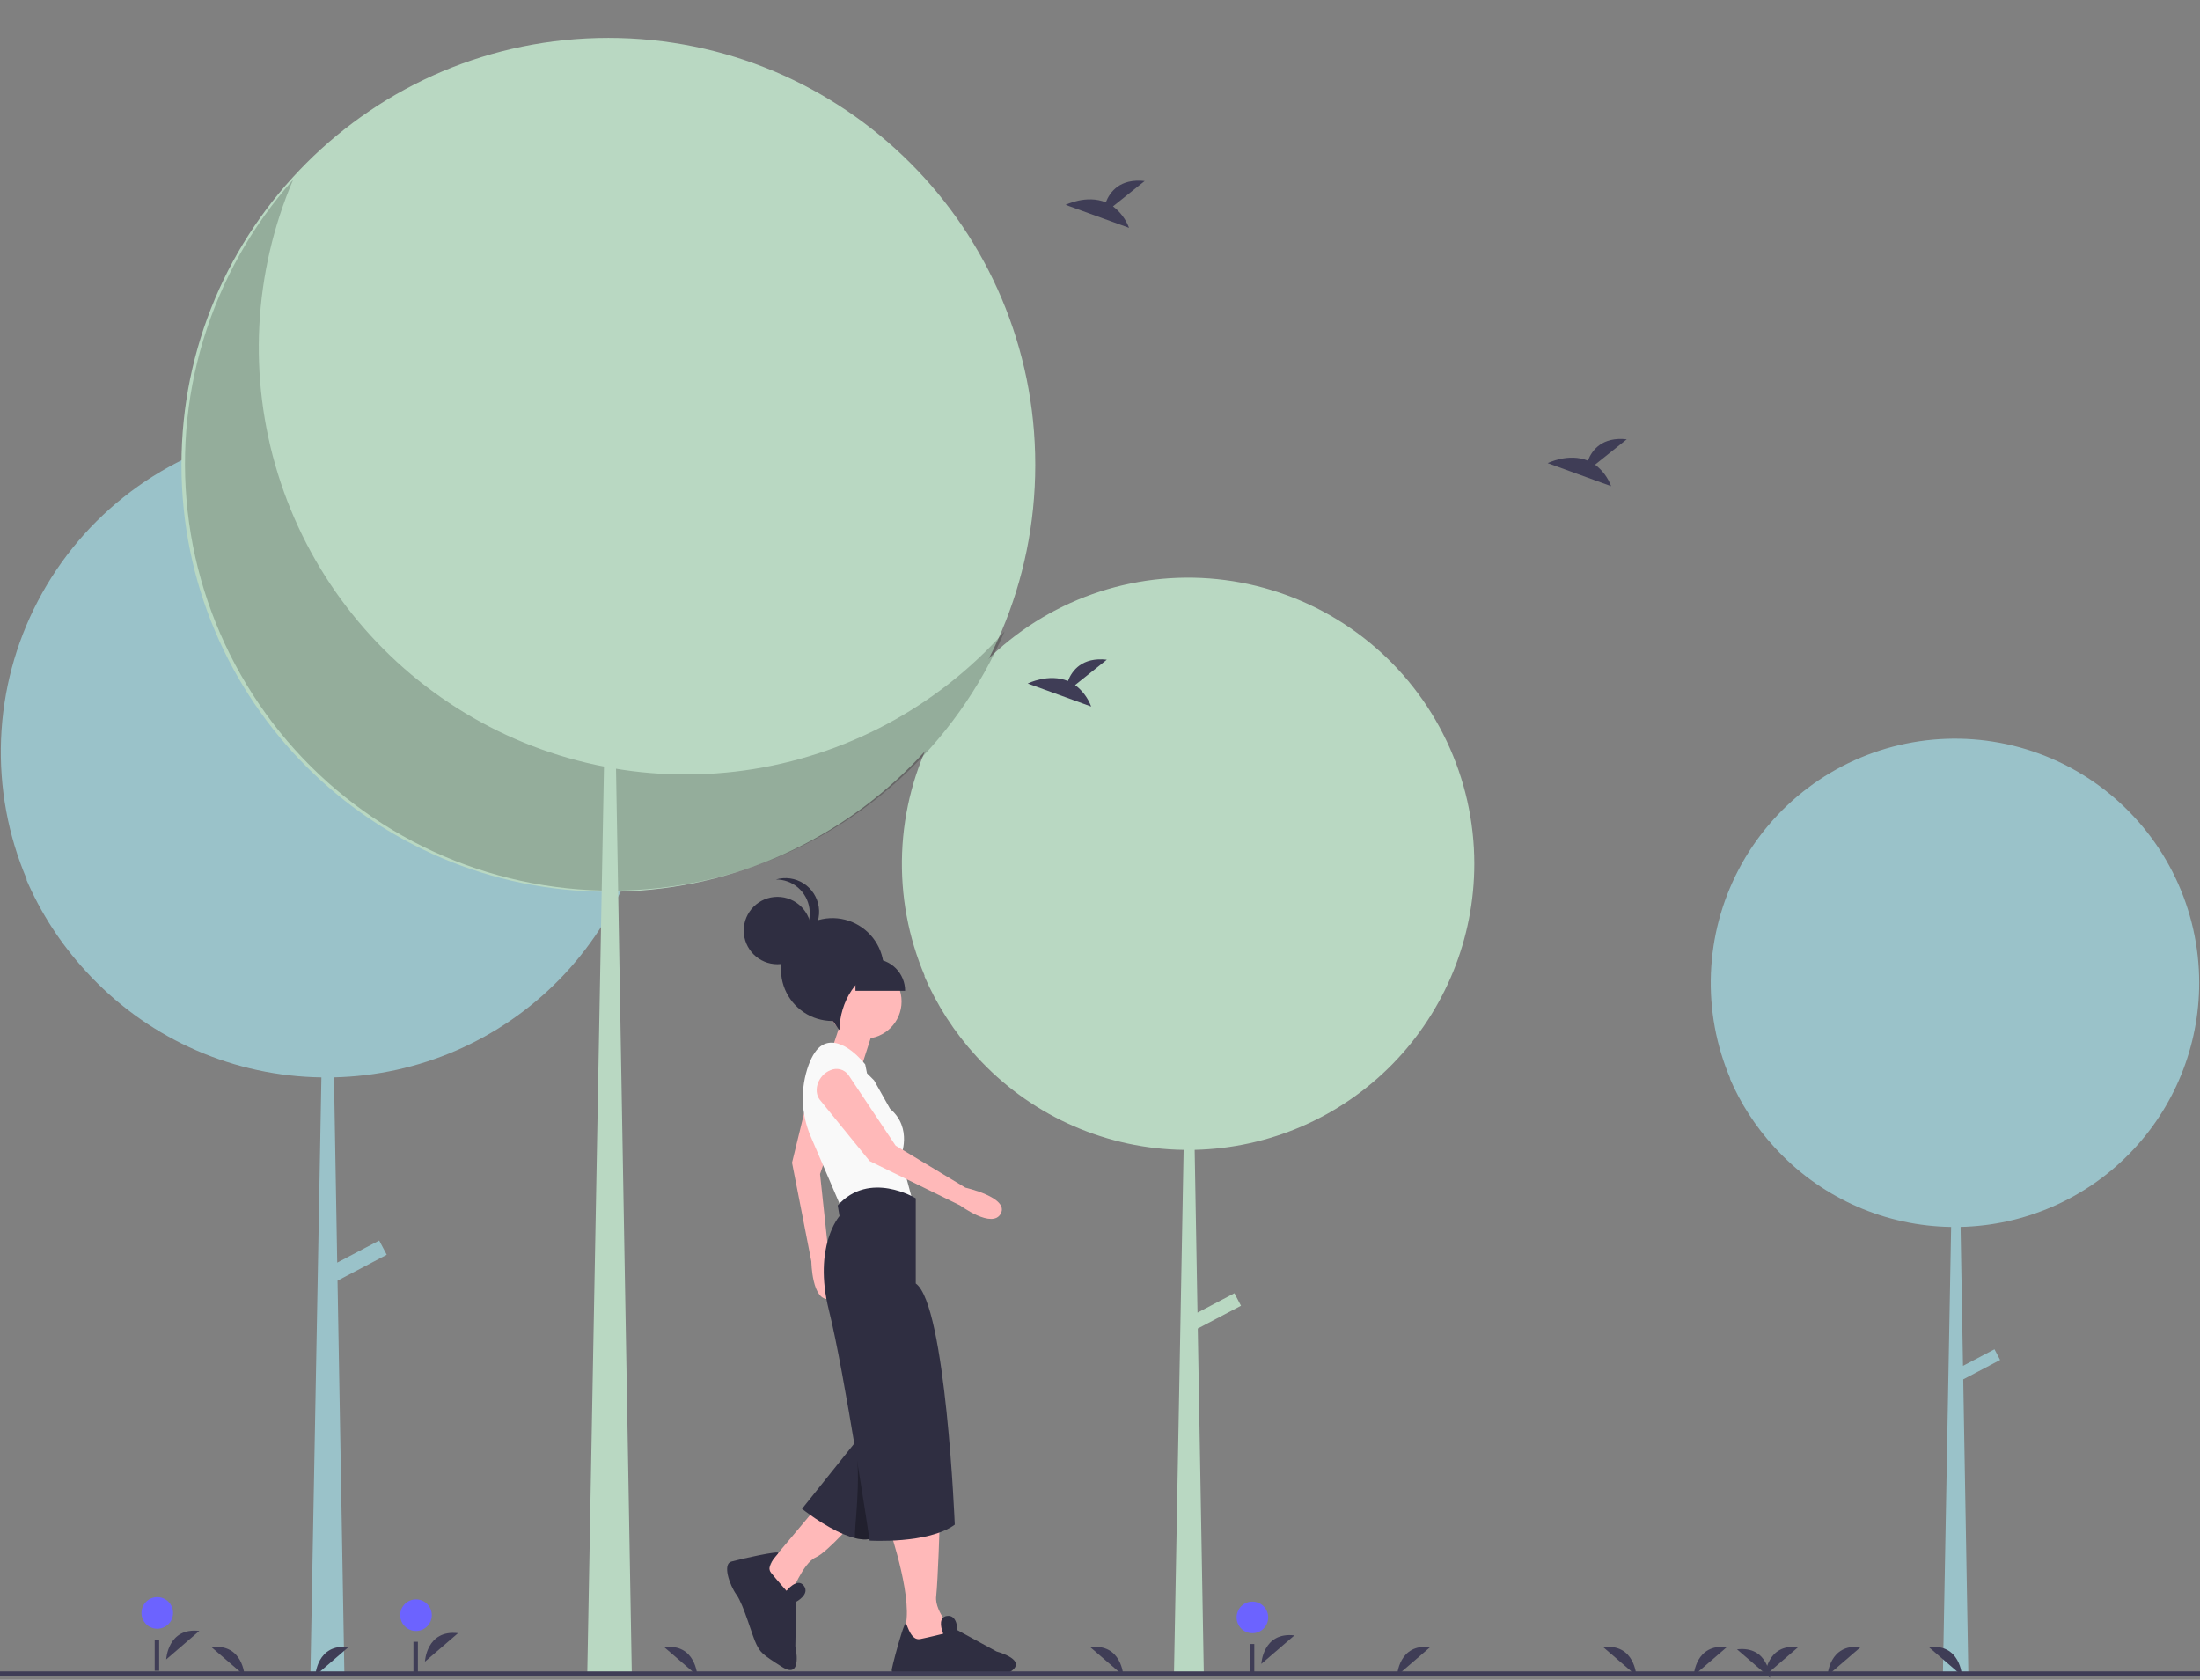 <svg width="888" height="678" viewBox="0 0 888 678" fill="none" xmlns="http://www.w3.org/2000/svg">
<rect x="0" y="0" width="888" height="678" fill="#808080" stroke="none"/>
<g clip-path="url(#clip0)">
<path d="M887.675 396.659C887.667 382.038 884.407 367.601 878.13 354.395C871.854 341.189 862.719 329.545 851.386 320.306C840.054 311.067 826.808 304.465 812.609 300.977C798.409 297.49 783.612 297.204 769.289 300.142C754.965 303.08 741.475 309.167 729.795 317.962C718.115 326.758 708.538 338.041 701.757 350.995C694.976 363.949 691.162 378.25 690.591 392.86C690.02 407.47 692.706 422.024 698.454 435.468C698.358 435.361 698.258 435.257 698.162 435.149C702.541 445.355 708.611 454.748 716.116 462.932C716.139 462.957 716.162 462.981 716.184 463.005C716.79 463.665 717.399 464.322 718.022 464.965C727.031 474.361 737.816 481.874 749.752 487.068C761.687 492.261 774.536 495.032 787.551 495.219L784.22 676.148H794.512L792.429 556.733L807.316 548.895L805.045 544.582L792.334 551.274L791.356 495.21C817.102 494.62 841.595 483.978 859.596 465.56C877.596 447.142 887.674 422.412 887.675 396.659Z" fill="#9AC2C9"/>
<path d="M595.087 348.612C595.078 331.477 591.257 314.558 583.902 299.082C576.547 283.606 565.841 269.96 552.56 259.133C539.28 248.306 523.757 240.568 507.116 236.481C490.476 232.394 473.135 232.06 456.349 235.502C439.564 238.945 423.754 246.079 410.066 256.386C396.378 266.694 385.154 279.917 377.208 295.098C369.262 310.279 364.792 327.038 364.122 344.159C363.453 361.281 366.601 378.338 373.337 394.093C373.224 393.967 373.108 393.845 372.995 393.719C378.127 405.679 385.24 416.686 394.036 426.278C394.062 426.307 394.089 426.335 394.116 426.364C394.825 427.137 395.539 427.907 396.269 428.661C406.826 439.672 419.466 448.476 433.454 454.563C447.441 460.649 462.499 463.896 477.752 464.115L473.848 676.148H485.908L483.467 536.204L500.913 527.019L498.252 521.964L483.356 529.806L482.21 464.105C512.382 463.413 541.086 450.941 562.181 429.358C583.276 407.774 595.087 378.792 595.087 348.612Z" fill="#B9D8C2"/>
<path d="M263.259 303.418C263.248 283.919 258.901 264.666 250.53 247.055C242.16 229.444 229.977 213.915 214.864 201.593C199.751 189.272 182.086 180.467 163.15 175.816C144.213 171.165 124.479 170.785 105.378 174.702C86.276 178.62 68.285 186.738 52.709 198.468C37.132 210.197 24.359 225.245 15.317 242.521C6.274 259.797 1.187 278.868 0.426 298.352C-0.336 317.836 3.246 337.246 10.912 355.175C10.783 355.032 10.65 354.893 10.523 354.75C16.362 368.36 24.457 380.886 34.467 391.801C34.496 391.834 34.527 391.866 34.557 391.899C35.365 392.779 36.177 393.655 37.008 394.513C49.022 407.043 63.405 417.062 79.323 423.988C95.241 430.915 112.376 434.61 129.733 434.859L125.291 676.148H139.015L136.238 516.895L156.091 506.442L153.062 500.69L136.111 509.614L134.807 434.847C169.142 434.06 201.807 419.868 225.812 395.306C249.818 370.744 263.258 337.763 263.259 303.418Z" fill="#9AC2C9"/>
<path d="M245.559 359.928C340.724 359.928 417.87 282.781 417.87 187.616C417.87 92.451 340.724 15.305 245.559 15.305C150.394 15.305 73.247 92.451 73.247 187.616C73.247 282.781 150.394 359.928 245.559 359.928Z" fill="#B9D8C2"/>
<path opacity="0.2" d="M118.329 72.525C102.257 110.123 100.076 152.21 112.178 191.267C124.28 230.324 149.875 263.805 184.39 285.727C218.905 307.65 260.09 316.586 300.587 310.937C341.084 305.289 378.252 285.425 405.452 254.895C395.633 277.865 380.938 298.426 362.384 315.154C343.831 331.881 321.862 344.374 298.001 351.768C274.139 359.162 248.956 361.28 224.195 357.975C199.433 354.67 175.687 346.021 154.6 332.628C133.513 319.234 115.591 301.416 102.074 280.409C88.557 259.401 79.769 235.705 76.319 210.964C72.869 186.223 74.839 161.027 82.093 137.123C89.347 113.218 101.711 91.177 118.329 72.525Z" fill="black"/>
<path d="M246.032 187.616H246.506L255.027 676.148H237.038L246.032 187.616Z" fill="#B9D8C2"/>
<path d="M509.115 671.578C509.115 671.578 509.737 658.552 522.482 660.066L509.115 671.578Z" fill="#3F3D56"/>
<path d="M505.514 659.182C509.037 659.182 511.893 656.326 511.893 652.803C511.893 649.281 509.037 646.425 505.514 646.425C501.991 646.425 499.135 649.281 499.135 652.803C499.135 656.326 501.991 659.182 505.514 659.182Z" fill="#6C63FF"/>
<path d="M506.277 663.545H504.476V676.149H506.277V663.545Z" fill="#3F3D56"/>
<path d="M67.083 669.778C67.083 669.778 67.705 656.751 80.449 658.265L67.083 669.778Z" fill="#3F3D56"/>
<path d="M63.482 657.381C67.005 657.381 69.861 654.526 69.861 651.003C69.861 647.48 67.005 644.624 63.482 644.624C59.959 644.624 57.103 647.48 57.103 651.003C57.103 654.526 59.959 657.381 63.482 657.381Z" fill="#6C63FF"/>
<path d="M64.244 661.744H62.444V674.348H64.244V661.744Z" fill="#3F3D56"/>
<path d="M171.514 670.678C171.514 670.678 172.136 657.651 184.881 659.165L171.514 670.678Z" fill="#3F3D56"/>
<path d="M167.913 658.282C171.436 658.282 174.292 655.426 174.292 651.903C174.292 648.38 171.436 645.524 167.913 645.524C164.39 645.524 161.534 648.38 161.534 651.903C161.534 655.426 164.39 658.282 167.913 658.282Z" fill="#6C63FF"/>
<path d="M168.676 662.645H166.875V675.248H168.676V662.645Z" fill="#3F3D56"/>
<path d="M449.243 83.299L462.038 73.065C452.098 71.969 448.014 77.389 446.343 81.68C438.578 78.456 430.124 82.682 430.124 82.682L455.724 91.975C454.433 88.526 452.184 85.516 449.243 83.299Z" fill="#3F3D56"/>
<path d="M643.827 187.54L656.622 177.306C646.682 176.21 642.598 181.631 640.927 185.921C633.161 182.697 624.708 186.923 624.708 186.923L650.308 196.216C649.016 192.767 646.768 189.757 643.827 187.54Z" fill="#3F3D56"/>
<path d="M433.955 276.492L446.749 266.259C436.81 265.162 432.726 270.583 431.054 274.874C423.289 271.649 414.835 275.875 414.835 275.875L440.436 285.169C439.144 281.719 436.896 278.709 433.955 276.492Z" fill="#3F3D56"/>
<path d="M359.255 617.879C359.255 617.879 369.277 647.227 364.982 657.964L377.866 669.416L385.74 659.395C385.74 659.395 377.15 650.806 377.866 644.363C378.582 637.921 379.298 615.016 379.298 615.016L359.255 617.879Z" fill="#FFB9B9"/>
<path d="M407.21 675.139C406.625 675.482 406.067 675.806 405.553 676.103H361.125C360.713 675.867 360.383 675.512 360.177 675.084C359.971 674.657 359.9 674.177 359.973 673.708C360.18 672.646 360.711 670.485 361.368 668C362.926 662.121 365.212 654.424 365.708 655.243C365.709 655.243 365.71 655.244 365.711 655.244C365.712 655.244 365.713 655.245 365.714 655.246C365.715 655.247 365.715 655.248 365.716 655.249C365.716 655.25 365.717 655.251 365.716 655.252C366.41 656.531 367.841 662.257 371.424 661.545C375.007 660.825 380.733 659.394 380.733 659.394C380.733 659.394 378.689 654.802 380.643 652.948C381.063 652.557 381.595 652.308 382.164 652.237C386.459 651.525 386.459 657.962 386.459 657.962L402.204 666.551C403.562 666.926 404.886 667.411 406.166 668C409.362 669.495 412.522 672.051 407.21 675.139Z" fill="#2F2E41"/>
<path d="M330.623 607.143L312.013 629.332L307.002 640.785L313.444 645.796L319.171 643.648C319.171 643.648 324.181 630.764 329.192 628.617C334.202 626.469 346.371 612.153 346.371 612.153L330.623 607.143Z" fill="#FFB9B9"/>
<path d="M369.634 590.113L360.143 607.708L353.343 620.306C351.167 621.601 348.268 621.58 345.147 620.814C343.693 620.442 342.267 619.966 340.881 619.39C332.363 615.904 323.723 608.982 323.723 608.982L340.072 588.553L345.412 581.889L346.679 580.3L352.785 582.912L363.557 587.515L369.634 590.113Z" fill="#2F2E41"/>
<path d="M327.274 438.185L319.692 469.285L327.497 509.185C327.497 509.185 327.689 525.495 334.84 524.258C341.992 523.02 334.497 506.57 334.497 506.57L330.999 473.854L342.184 441.533C342.602 440.211 342.545 438.784 342.023 437.5C341.5 436.215 340.544 435.155 339.321 434.501C334.893 431.796 328.6 433.721 327.274 438.185Z" fill="#FFB9B9"/>
<path d="M353.887 411.372L347.445 431.414L335.276 424.972C335.276 424.972 340.287 410.656 340.287 408.509C340.287 406.361 353.887 411.372 353.887 411.372Z" fill="#FFB9B9"/>
<path d="M348.876 419.245C357.178 419.245 363.908 412.515 363.908 404.213C363.908 395.912 357.178 389.182 348.876 389.182C340.574 389.182 333.844 395.912 333.844 404.213C333.844 412.515 340.574 419.245 348.876 419.245Z" fill="#FFB9B9"/>
<path d="M352.813 436.066L349.95 433.203L349.234 429.624C349.234 429.624 339.929 417.455 332.055 421.75C329.594 423.092 327.763 426.182 326.408 429.796C322.956 439.241 323.278 449.654 327.307 458.868L339.929 488.319L368.561 485.456L363.55 466.845C363.55 466.845 368.561 455.393 359.255 447.519L352.813 436.066Z" fill="#F9F9F9"/>
<path opacity="0.3" d="M369.634 590.113L360.143 607.708L353.343 620.306C351.167 621.601 348.268 621.58 345.147 620.814C344.603 617.192 347.853 598.052 345.297 582.447L345.412 581.889L346.679 580.3L352.785 582.912L363.557 587.515L369.634 590.113Z" fill="black"/>
<path d="M369.634 483.667C369.634 483.667 351.024 472.214 338.139 486.53L338.855 490.825C338.855 490.825 328.118 502.994 334.56 528.762C341.002 554.531 351.024 621.816 351.024 621.816C351.024 621.816 374.645 623.248 385.382 615.374C385.382 615.374 381.803 526.615 369.634 518.026V483.667Z" fill="#2F2E41"/>
<path d="M330.827 443.799L351.024 468.635L387.529 486.53C387.529 486.53 400.641 496.234 403.977 489.788C407.312 483.342 389.677 479.372 389.677 479.372L361.497 462.388L342.505 433.944C341.705 432.811 340.534 431.994 339.194 431.635C337.855 431.275 336.433 431.396 335.173 431.975C330.342 433.869 328.071 440.046 330.827 443.799Z" fill="#FFB9B9"/>
<path d="M317.446 642.075C317.446 642.075 321.834 636.557 324.455 640.034C327.076 643.51 321.364 646.49 321.364 646.49L321.031 664.425C321.031 664.425 324.148 678.138 315.733 672.84C307.318 667.542 306.987 666.907 305.332 663.734C303.676 660.561 300.256 647.813 297.304 643.701C294.352 639.59 291.648 631.312 295.153 630.292C298.657 629.271 314.991 625.637 314.177 626.848C313.364 628.058 308.949 631.976 311.238 634.818C313.528 637.66 317.446 642.075 317.446 642.075Z" fill="#2F2E41"/>
<path d="M356.749 391.384C356.749 391.366 356.75 391.348 356.75 391.329C356.75 387.224 355.533 383.211 353.252 379.797C350.971 376.383 347.729 373.723 343.936 372.151C340.143 370.58 335.969 370.169 331.942 370.97C327.916 371.771 324.217 373.748 321.314 376.651C318.411 379.554 316.434 383.253 315.633 387.28C314.832 391.306 315.243 395.48 316.814 399.273C318.385 403.066 321.046 406.308 324.459 408.589C327.873 410.87 331.886 412.088 335.992 412.088C336.474 412.088 338.381 415.699 338.855 415.667C338.884 404.709 345.972 392.12 356.749 391.384Z" fill="#2F2E41"/>
<path d="M313.802 389.182C321.313 389.182 327.402 383.093 327.402 375.582C327.402 368.07 321.313 361.981 313.802 361.981C306.291 361.981 300.202 368.07 300.202 375.582C300.202 383.093 306.291 389.182 313.802 389.182Z" fill="#2F2E41"/>
<path d="M313.178 354.979C316.455 354.958 319.63 356.124 322.115 358.26C324.601 360.396 326.23 363.358 326.703 366.601C327.176 369.844 326.46 373.149 324.687 375.906C322.915 378.662 320.205 380.685 317.058 381.601C319.007 381.598 320.932 381.175 322.703 380.363C324.474 379.55 326.05 378.367 327.323 376.892C328.596 375.417 329.538 373.686 330.083 371.815C330.629 369.944 330.766 367.978 330.485 366.05C330.204 364.122 329.511 362.277 328.454 360.64C327.398 359.003 326.001 357.612 324.36 356.562C322.719 355.512 320.871 354.827 318.941 354.554C317.012 354.281 315.047 354.426 313.178 354.979Z" fill="#2F2E41"/>
<path d="M345.297 387.034H352.455C355.872 387.034 359.15 388.392 361.566 390.808C363.982 393.224 365.34 396.501 365.34 399.919H345.297V387.034Z" fill="#2F2E41"/>
<path d="M683.655 676.307C683.655 676.307 684.277 663.28 697.022 664.794L683.655 676.307Z" fill="#3F3D56"/>
<path d="M563.919 676.307C563.919 676.307 564.541 663.28 577.286 664.794L563.919 676.307Z" fill="#3F3D56"/>
<path d="M127.289 676.307C127.289 676.307 127.91 663.28 140.655 664.794L127.289 676.307Z" fill="#3F3D56"/>
<path d="M737.671 676.307C737.671 676.307 738.293 663.28 751.038 664.794L737.671 676.307Z" fill="#3F3D56"/>
<path d="M712.464 676.307C712.464 676.307 713.086 663.28 725.83 664.794L712.464 676.307Z" fill="#3F3D56"/>
<path d="M660.465 676.307C660.465 676.307 659.843 663.28 647.099 664.794L660.465 676.307Z" fill="#3F3D56"/>
<path d="M453.403 676.307C453.403 676.307 452.781 663.28 440.037 664.794L453.403 676.307Z" fill="#3F3D56"/>
<path d="M281.452 676.307C281.452 676.307 280.83 663.28 268.085 664.794L281.452 676.307Z" fill="#3F3D56"/>
<path d="M98.697 676.307C98.697 676.307 98.075 663.28 85.331 664.794L98.697 676.307Z" fill="#3F3D56"/>
<path d="M791.904 676.307C791.904 676.307 791.283 663.28 778.538 664.794L791.904 676.307Z" fill="#3F3D56"/>
<path d="M714.481 677.207C714.481 677.207 713.859 664.181 701.115 665.695L714.481 677.207Z" fill="#3F3D56"/>
<path d="M888 674.604H0V676.604H888V674.604Z" fill="#3F3D56"/>
</g>
<defs>
<clipPath id="clip0">
<rect width="888" height="677.207" fill="white"/>
</clipPath>
</defs>
</svg>
